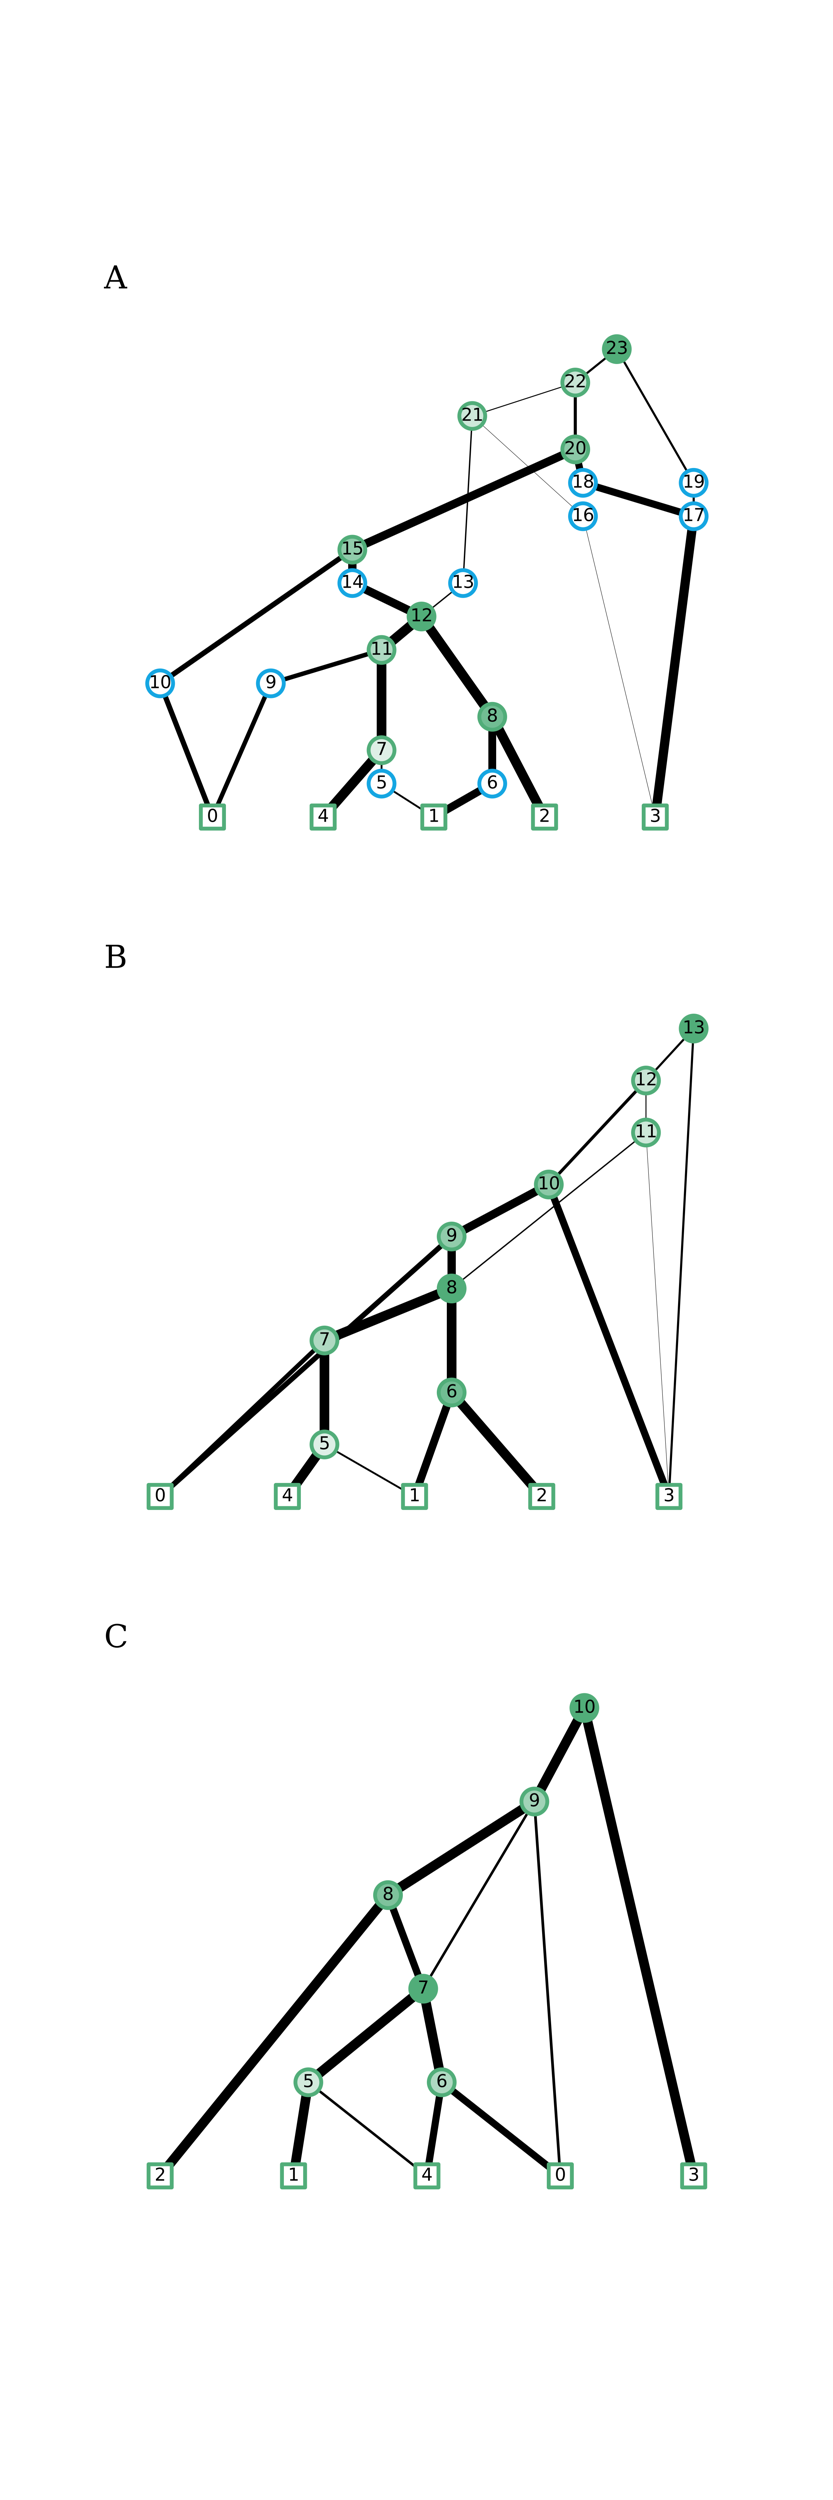 <?xml version="1.0" encoding="utf-8" standalone="no"?>
<!DOCTYPE svg PUBLIC "-//W3C//DTD SVG 1.1//EN"
  "http://www.w3.org/Graphics/SVG/1.1/DTD/svg11.dtd">
<svg xmlns:xlink="http://www.w3.org/1999/xlink" width="432pt" height="1296pt" viewBox="0 0 432 1296" xmlns="http://www.w3.org/2000/svg" version="1.1">
 <defs>
  <style type="text/css">*{stroke-linejoin: round; stroke-linecap: butt}</style>
 </defs>
 <g id="figure_1">
  <g id="patch_1">
   <path d="M 0 1296 
L 432 1296 
L 432 0 
L 0 0 
z
" style="fill: #ffffff"/>
  </g>
  <g id="axes_1">
   <g id="patch_2">
    <path d="M 112.851 417.41 
Q 125.314 388.905 137.777 360.4 
" clip-path="url(#pe6caa5f831)" style="fill: none; stroke: #000000; stroke-width: 2.3; stroke-linecap: round"/>
   </g>
   <g id="patch_3">
    <path d="M 107.72 417.309 
Q 96.608 388.903 85.496 360.498 
" clip-path="url(#pe6caa5f831)" style="fill: none; stroke: #000000; stroke-width: 2.7; stroke-linecap: round"/>
   </g>
   <g id="patch_4">
    <path d="M 219.339 419.946 
Q 211.434 414.894 203.528 409.842 
" clip-path="url(#pe6caa5f831)" style="fill: none; stroke: #000000; stroke-width: 0.95; stroke-linecap: round"/>
   </g>
   <g id="patch_5">
    <path d="M 230.814 420.225 
Q 240.14 414.893 249.466 409.56 
" clip-path="url(#pe6caa5f831)" style="fill: none; stroke: #000000; stroke-width: 4.05; stroke-linecap: round"/>
   </g>
   <g id="patch_6">
    <path d="M 279.298 417.608 
Q 268.844 397.567 258.391 377.525 
" clip-path="url(#pe6caa5f831)" style="fill: none; stroke: #000000; stroke-width: 5; stroke-linecap: round"/>
   </g>
   <g id="patch_7">
    <path d="M 338.244 417.032 
Q 321.074 345.589 303.903 274.145 
" clip-path="url(#pe6caa5f831)" style="fill: none; stroke: #000000; stroke-width: 0.2; stroke-linecap: round"/>
   </g>
   <g id="patch_8">
    <path d="M 340.663 416.899 
Q 349.78 345.588 358.896 274.276 
" clip-path="url(#pe6caa5f831)" style="fill: none; stroke: #000000; stroke-width: 4.8; stroke-linecap: round"/>
   </g>
   <g id="patch_9">
    <path d="M 171.991 418.508 
Q 182.727 406.23 193.463 393.952 
" clip-path="url(#pe6caa5f831)" style="fill: none; stroke: #000000; stroke-width: 5; stroke-linecap: round"/>
   </g>
   <g id="patch_10">
    <path d="M 197.877 399.526 
Q 197.877 397.569 197.877 395.612 
" clip-path="url(#pe6caa5f831)" style="fill: none; stroke: #000000; stroke-width: 0.95; stroke-linecap: round"/>
   </g>
   <g id="patch_11">
    <path d="M 255.289 399.526 
Q 255.289 388.907 255.289 378.288 
" clip-path="url(#pe6caa5f831)" style="fill: none; stroke: #000000; stroke-width: 4.05; stroke-linecap: round"/>
   </g>
   <g id="patch_12">
    <path d="M 197.877 382.194 
Q 197.877 362.913 197.877 343.631 
" clip-path="url(#pe6caa5f831)" style="fill: none; stroke: #000000; stroke-width: 5; stroke-linecap: round"/>
   </g>
   <g id="patch_13">
    <path d="M 251.423 366.099 
Q 236.95 345.589 222.477 325.08 
" clip-path="url(#pe6caa5f831)" style="fill: none; stroke: #000000; stroke-width: 5; stroke-linecap: round"/>
   </g>
   <g id="patch_14">
    <path d="M 146.888 352.313 
Q 169.172 345.588 191.457 338.863 
" clip-path="url(#pe6caa5f831)" style="fill: none; stroke: #000000; stroke-width: 2.3; stroke-linecap: round"/>
   </g>
   <g id="patch_15">
    <path d="M 88.562 350.421 
Q 132.89 319.599 177.218 288.777 
" clip-path="url(#pe6caa5f831)" style="fill: none; stroke: #000000; stroke-width: 2.7; stroke-linecap: round"/>
   </g>
   <g id="patch_16">
    <path d="M 203.022 332.626 
Q 208.241 328.264 213.46 323.902 
" clip-path="url(#pe6caa5f831)" style="fill: none; stroke: #000000; stroke-width: 5; stroke-linecap: round"/>
   </g>
   <g id="patch_17">
    <path d="M 223.836 315.392 
Q 229.374 310.936 234.911 306.48 
" clip-path="url(#pe6caa5f831)" style="fill: none; stroke: #000000; stroke-width: 0.7; stroke-linecap: round"/>
   </g>
   <g id="patch_18">
    <path d="M 212.569 316.683 
Q 200.669 310.937 188.77 305.191 
" clip-path="url(#pe6caa5f831)" style="fill: none; stroke: #000000; stroke-width: 4.3; stroke-linecap: round"/>
   </g>
   <g id="patch_19">
    <path d="M 240.508 295.576 
Q 242.531 258.958 244.553 222.341 
" clip-path="url(#pe6caa5f831)" style="fill: none; stroke: #000000; stroke-width: 0.7; stroke-linecap: round"/>
   </g>
   <g id="patch_20">
    <path d="M 182.727 295.568 
Q 182.727 293.612 182.727 291.655 
" clip-path="url(#pe6caa5f831)" style="fill: none; stroke: #000000; stroke-width: 4.3; stroke-linecap: round"/>
   </g>
   <g id="patch_21">
    <path d="M 188.841 282.198 
Q 240.535 258.958 292.229 235.719 
" clip-path="url(#pe6caa5f831)" style="fill: none; stroke: #000000; stroke-width: 4.3; stroke-linecap: round"/>
   </g>
   <g id="patch_22">
    <path d="M 297.363 263.119 
Q 273.628 241.63 249.894 220.142 
" clip-path="url(#pe6caa5f831)" style="fill: none; stroke: #000000; stroke-width: 0.2; stroke-linecap: round"/>
   </g>
   <g id="patch_23">
    <path d="M 353.324 265.682 
Q 331.04 258.957 308.755 252.232 
" clip-path="url(#pe6caa5f831)" style="fill: none; stroke: #000000; stroke-width: 3.7; stroke-linecap: round"/>
   </g>
   <g id="patch_24">
    <path d="M 359.747 260.916 
Q 359.747 258.959 359.747 257.003 
" clip-path="url(#pe6caa5f831)" style="fill: none; stroke: #000000; stroke-width: 1.1; stroke-linecap: round"/>
   </g>
   <g id="patch_25">
    <path d="M 300.831 243.759 
Q 300.342 241.632 299.852 239.504 
" clip-path="url(#pe6caa5f831)" style="fill: none; stroke: #000000; stroke-width: 3.7; stroke-linecap: round"/>
   </g>
   <g id="patch_26">
    <path d="M 356.401 244.478 
Q 339.812 215.642 323.224 186.806 
" clip-path="url(#pe6caa5f831)" style="fill: none; stroke: #000000; stroke-width: 1.1; stroke-linecap: round"/>
   </g>
   <g id="patch_27">
    <path d="M 298.348 226.264 
Q 298.348 215.645 298.348 205.026 
" clip-path="url(#pe6caa5f831)" style="fill: none; stroke: #000000; stroke-width: 1.6; stroke-linecap: round"/>
   </g>
   <g id="patch_28">
    <path d="M 251.304 213.572 
Q 271.635 206.979 291.965 200.386 
" clip-path="url(#pe6caa5f831)" style="fill: none; stroke: #000000; stroke-width: 0.5; stroke-linecap: round"/>
   </g>
   <g id="patch_29">
    <path d="M 303.575 194.109 
Q 309.113 189.653 314.65 185.197 
" clip-path="url(#pe6caa5f831)" style="fill: none; stroke: #000000; stroke-width: 1.1; stroke-linecap: round"/>
   </g>
   <g id="PathCollection_1">
    <defs>
     <path id="C0_0_e93a759cf7" d="M 0 6.708 
C 1.779 6.708 3.485 6.001 4.743 4.743 
C 6.001 3.485 6.708 1.779 6.708 -0 
C 6.708 -1.779 6.001 -3.485 4.743 -4.743 
C 3.485 -6.001 1.779 -6.708 0 -6.708 
C -1.779 -6.708 -3.485 -6.001 -4.743 -4.743 
C -6.001 -3.485 -6.708 -1.779 -6.708 0 
C -6.708 1.779 -6.001 3.485 -4.743 4.743 
C -3.485 6.001 -1.779 6.708 0 6.708 
z
"/>
    </defs>
    <g clip-path="url(#pe6caa5f831)">
     <use xlink:href="#C0_0_e93a759cf7" x="197.877" y="406.23" style="fill: #ffffff; stroke: #15a6e2; stroke-width: 2"/>
    </g>
    <g clip-path="url(#pe6caa5f831)">
     <use xlink:href="#C0_0_e93a759cf7" x="255.289" y="406.23" style="fill: #ffffff; stroke: #15a6e2; stroke-width: 2"/>
    </g>
    <g clip-path="url(#pe6caa5f831)">
     <use xlink:href="#C0_0_e93a759cf7" x="197.877" y="388.904" style="fill: #deefe6; stroke: #51ad79; stroke-width: 2"/>
    </g>
    <g clip-path="url(#pe6caa5f831)">
     <use xlink:href="#C0_0_e93a759cf7" x="255.289" y="371.578" style="fill: #71bd93; stroke: #51ad79; stroke-width: 2"/>
    </g>
    <g clip-path="url(#pe6caa5f831)">
     <use xlink:href="#C0_0_e93a759cf7" x="140.465" y="354.252" style="fill: #ffffff; stroke: #15a6e2; stroke-width: 2"/>
    </g>
    <g clip-path="url(#pe6caa5f831)">
     <use xlink:href="#C0_0_e93a759cf7" x="83.053" y="354.252" style="fill: #ffffff; stroke: #15a6e2; stroke-width: 2"/>
    </g>
    <g clip-path="url(#pe6caa5f831)">
     <use xlink:href="#C0_0_e93a759cf7" x="197.877" y="336.925" style="fill: #afd9c2; stroke: #51ad79; stroke-width: 2"/>
    </g>
    <g clip-path="url(#pe6caa5f831)">
     <use xlink:href="#C0_0_e93a759cf7" x="218.609" y="319.599" style="fill: #51ad79; stroke: #51ad79; stroke-width: 2"/>
    </g>
    <g clip-path="url(#pe6caa5f831)">
     <use xlink:href="#C0_0_e93a759cf7" x="240.139" y="302.273" style="fill: #ffffff; stroke: #15a6e2; stroke-width: 2"/>
    </g>
    <g clip-path="url(#pe6caa5f831)">
     <use xlink:href="#C0_0_e93a759cf7" x="182.727" y="302.273" style="fill: #ffffff; stroke: #15a6e2; stroke-width: 2"/>
    </g>
    <g clip-path="url(#pe6caa5f831)">
     <use xlink:href="#C0_0_e93a759cf7" x="182.727" y="284.947" style="fill: #91ccab; stroke: #51ad79; stroke-width: 2"/>
    </g>
    <g clip-path="url(#pe6caa5f831)">
     <use xlink:href="#C0_0_e93a759cf7" x="302.335" y="267.621" style="fill: #ffffff; stroke: #15a6e2; stroke-width: 2"/>
    </g>
    <g clip-path="url(#pe6caa5f831)">
     <use xlink:href="#C0_0_e93a759cf7" x="359.747" y="267.621" style="fill: #ffffff; stroke: #15a6e2; stroke-width: 2"/>
    </g>
    <g clip-path="url(#pe6caa5f831)">
     <use xlink:href="#C0_0_e93a759cf7" x="302.335" y="250.294" style="fill: #ffffff; stroke: #15a6e2; stroke-width: 2"/>
    </g>
    <g clip-path="url(#pe6caa5f831)">
     <use xlink:href="#C0_0_e93a759cf7" x="359.747" y="250.294" style="fill: #ffffff; stroke: #15a6e2; stroke-width: 2"/>
    </g>
    <g clip-path="url(#pe6caa5f831)">
     <use xlink:href="#C0_0_e93a759cf7" x="298.348" y="232.968" style="fill: #8bc8a6; stroke: #51ad79; stroke-width: 2"/>
    </g>
    <g clip-path="url(#pe6caa5f831)">
     <use xlink:href="#C0_0_e93a759cf7" x="244.923" y="215.642" style="fill: #cde8d9; stroke: #51ad79; stroke-width: 2"/>
    </g>
    <g clip-path="url(#pe6caa5f831)">
     <use xlink:href="#C0_0_e93a759cf7" x="298.348" y="198.316" style="fill: #c8e5d5; stroke: #51ad79; stroke-width: 2"/>
    </g>
    <g clip-path="url(#pe6caa5f831)">
     <use xlink:href="#C0_0_e93a759cf7" x="319.878" y="180.99" style="fill: #51ad79; stroke: #51ad79; stroke-width: 2"/>
    </g>
   </g>
   <g id="PathCollection_2">
    <path d="M 104.164 429.556 
L 116.164 429.556 
L 116.164 417.556 
L 104.164 417.556 
z
" clip-path="url(#pe6caa5f831)" style="fill: #ffffff; stroke: #51ad79; stroke-width: 2"/>
    <path d="M 218.988 429.556 
L 230.988 429.556 
L 230.988 417.556 
L 218.988 417.556 
z
" clip-path="url(#pe6caa5f831)" style="fill: #ffffff; stroke: #51ad79; stroke-width: 2"/>
    <path d="M 276.4 429.556 
L 288.4 429.556 
L 288.4 417.556 
L 276.4 417.556 
z
" clip-path="url(#pe6caa5f831)" style="fill: #ffffff; stroke: #51ad79; stroke-width: 2"/>
    <path d="M 333.812 429.556 
L 345.812 429.556 
L 345.812 417.556 
L 333.812 417.556 
z
" clip-path="url(#pe6caa5f831)" style="fill: #ffffff; stroke: #51ad79; stroke-width: 2"/>
    <path d="M 161.576 429.556 
L 173.576 429.556 
L 173.576 417.556 
L 161.576 417.556 
z
" clip-path="url(#pe6caa5f831)" style="fill: #ffffff; stroke: #51ad79; stroke-width: 2"/>
   </g>
   <g id="text_1">
    <g clip-path="url(#pe6caa5f831)">
     <!-- 0 -->
     <g transform="translate(107.301 426.04) scale(0.09 -0.09)">
      <defs>
       <path id="DejaVuSans-30" d="M 2034 4250 
Q 1547 4250 1301 3770 
Q 1056 3291 1056 2328 
Q 1056 1369 1301 889 
Q 1547 409 2034 409 
Q 2525 409 2770 889 
Q 3016 1369 3016 2328 
Q 3016 3291 2770 3770 
Q 2525 4250 2034 4250 
z
M 2034 4750 
Q 2819 4750 3233 4129 
Q 3647 3509 3647 2328 
Q 3647 1150 3233 529 
Q 2819 -91 2034 -91 
Q 1250 -91 836 529 
Q 422 1150 422 2328 
Q 422 3509 836 4129 
Q 1250 4750 2034 4750 
z
" transform="scale(0.016)"/>
      </defs>
      <use xlink:href="#DejaVuSans-30"/>
     </g>
    </g>
   </g>
   <g id="text_2">
    <g clip-path="url(#pe6caa5f831)">
     <!-- 1 -->
     <g transform="translate(222.125 426.04) scale(0.09 -0.09)">
      <defs>
       <path id="DejaVuSans-31" d="M 794 531 
L 1825 531 
L 1825 4091 
L 703 3866 
L 703 4441 
L 1819 4666 
L 2450 4666 
L 2450 531 
L 3481 531 
L 3481 0 
L 794 0 
L 794 531 
z
" transform="scale(0.016)"/>
      </defs>
      <use xlink:href="#DejaVuSans-31"/>
     </g>
    </g>
   </g>
   <g id="text_3">
    <g clip-path="url(#pe6caa5f831)">
     <!-- 2 -->
     <g transform="translate(279.537 426.04) scale(0.09 -0.09)">
      <defs>
       <path id="DejaVuSans-32" d="M 1228 531 
L 3431 531 
L 3431 0 
L 469 0 
L 469 531 
Q 828 903 1448 1529 
Q 2069 2156 2228 2338 
Q 2531 2678 2651 2914 
Q 2772 3150 2772 3378 
Q 2772 3750 2511 3984 
Q 2250 4219 1831 4219 
Q 1534 4219 1204 4116 
Q 875 4013 500 3803 
L 500 4441 
Q 881 4594 1212 4672 
Q 1544 4750 1819 4750 
Q 2544 4750 2975 4387 
Q 3406 4025 3406 3419 
Q 3406 3131 3298 2873 
Q 3191 2616 2906 2266 
Q 2828 2175 2409 1742 
Q 1991 1309 1228 531 
z
" transform="scale(0.016)"/>
      </defs>
      <use xlink:href="#DejaVuSans-32"/>
     </g>
    </g>
   </g>
   <g id="text_4">
    <g clip-path="url(#pe6caa5f831)">
     <!-- 3 -->
     <g transform="translate(336.949 426.04) scale(0.09 -0.09)">
      <defs>
       <path id="DejaVuSans-33" d="M 2597 2516 
Q 3050 2419 3304 2112 
Q 3559 1806 3559 1356 
Q 3559 666 3084 287 
Q 2609 -91 1734 -91 
Q 1441 -91 1130 -33 
Q 819 25 488 141 
L 488 750 
Q 750 597 1062 519 
Q 1375 441 1716 441 
Q 2309 441 2620 675 
Q 2931 909 2931 1356 
Q 2931 1769 2642 2001 
Q 2353 2234 1838 2234 
L 1294 2234 
L 1294 2753 
L 1863 2753 
Q 2328 2753 2575 2939 
Q 2822 3125 2822 3475 
Q 2822 3834 2567 4026 
Q 2313 4219 1838 4219 
Q 1578 4219 1281 4162 
Q 984 4106 628 3988 
L 628 4550 
Q 988 4650 1302 4700 
Q 1616 4750 1894 4750 
Q 2613 4750 3031 4423 
Q 3450 4097 3450 3541 
Q 3450 3153 3228 2886 
Q 3006 2619 2597 2516 
z
" transform="scale(0.016)"/>
      </defs>
      <use xlink:href="#DejaVuSans-33"/>
     </g>
    </g>
   </g>
   <g id="text_5">
    <g clip-path="url(#pe6caa5f831)">
     <!-- 4 -->
     <g transform="translate(164.713 426.04) scale(0.09 -0.09)">
      <defs>
       <path id="DejaVuSans-34" d="M 2419 4116 
L 825 1625 
L 2419 1625 
L 2419 4116 
z
M 2253 4666 
L 3047 4666 
L 3047 1625 
L 3713 1625 
L 3713 1100 
L 3047 1100 
L 3047 0 
L 2419 0 
L 2419 1100 
L 313 1100 
L 313 1709 
L 2253 4666 
z
" transform="scale(0.016)"/>
      </defs>
      <use xlink:href="#DejaVuSans-34"/>
     </g>
    </g>
   </g>
   <g id="text_6">
    <g clip-path="url(#pe6caa5f831)">
     <!-- 5 -->
     <g transform="translate(195.014 408.714) scale(0.09 -0.09)">
      <defs>
       <path id="DejaVuSans-35" d="M 691 4666 
L 3169 4666 
L 3169 4134 
L 1269 4134 
L 1269 2991 
Q 1406 3038 1543 3061 
Q 1681 3084 1819 3084 
Q 2600 3084 3056 2656 
Q 3513 2228 3513 1497 
Q 3513 744 3044 326 
Q 2575 -91 1722 -91 
Q 1428 -91 1123 -41 
Q 819 9 494 109 
L 494 744 
Q 775 591 1075 516 
Q 1375 441 1709 441 
Q 2250 441 2565 725 
Q 2881 1009 2881 1497 
Q 2881 1984 2565 2268 
Q 2250 2553 1709 2553 
Q 1456 2553 1204 2497 
Q 953 2441 691 2322 
L 691 4666 
z
" transform="scale(0.016)"/>
      </defs>
      <use xlink:href="#DejaVuSans-35"/>
     </g>
    </g>
   </g>
   <g id="text_7">
    <g clip-path="url(#pe6caa5f831)">
     <!-- 6 -->
     <g transform="translate(252.426 408.714) scale(0.09 -0.09)">
      <defs>
       <path id="DejaVuSans-36" d="M 2113 2584 
Q 1688 2584 1439 2293 
Q 1191 2003 1191 1497 
Q 1191 994 1439 701 
Q 1688 409 2113 409 
Q 2538 409 2786 701 
Q 3034 994 3034 1497 
Q 3034 2003 2786 2293 
Q 2538 2584 2113 2584 
z
M 3366 4563 
L 3366 3988 
Q 3128 4100 2886 4159 
Q 2644 4219 2406 4219 
Q 1781 4219 1451 3797 
Q 1122 3375 1075 2522 
Q 1259 2794 1537 2939 
Q 1816 3084 2150 3084 
Q 2853 3084 3261 2657 
Q 3669 2231 3669 1497 
Q 3669 778 3244 343 
Q 2819 -91 2113 -91 
Q 1303 -91 875 529 
Q 447 1150 447 2328 
Q 447 3434 972 4092 
Q 1497 4750 2381 4750 
Q 2619 4750 2861 4703 
Q 3103 4656 3366 4563 
z
" transform="scale(0.016)"/>
      </defs>
      <use xlink:href="#DejaVuSans-36"/>
     </g>
    </g>
   </g>
   <g id="text_8">
    <g clip-path="url(#pe6caa5f831)">
     <!-- 7 -->
     <g transform="translate(195.014 391.387) scale(0.09 -0.09)">
      <defs>
       <path id="DejaVuSans-37" d="M 525 4666 
L 3525 4666 
L 3525 4397 
L 1831 0 
L 1172 0 
L 2766 4134 
L 525 4134 
L 525 4666 
z
" transform="scale(0.016)"/>
      </defs>
      <use xlink:href="#DejaVuSans-37"/>
     </g>
    </g>
   </g>
   <g id="text_9">
    <g clip-path="url(#pe6caa5f831)">
     <!-- 8 -->
     <g transform="translate(252.426 374.061) scale(0.09 -0.09)">
      <defs>
       <path id="DejaVuSans-38" d="M 2034 2216 
Q 1584 2216 1326 1975 
Q 1069 1734 1069 1313 
Q 1069 891 1326 650 
Q 1584 409 2034 409 
Q 2484 409 2743 651 
Q 3003 894 3003 1313 
Q 3003 1734 2745 1975 
Q 2488 2216 2034 2216 
z
M 1403 2484 
Q 997 2584 770 2862 
Q 544 3141 544 3541 
Q 544 4100 942 4425 
Q 1341 4750 2034 4750 
Q 2731 4750 3128 4425 
Q 3525 4100 3525 3541 
Q 3525 3141 3298 2862 
Q 3072 2584 2669 2484 
Q 3125 2378 3379 2068 
Q 3634 1759 3634 1313 
Q 3634 634 3220 271 
Q 2806 -91 2034 -91 
Q 1263 -91 848 271 
Q 434 634 434 1313 
Q 434 1759 690 2068 
Q 947 2378 1403 2484 
z
M 1172 3481 
Q 1172 3119 1398 2916 
Q 1625 2713 2034 2713 
Q 2441 2713 2670 2916 
Q 2900 3119 2900 3481 
Q 2900 3844 2670 4047 
Q 2441 4250 2034 4250 
Q 1625 4250 1398 4047 
Q 1172 3844 1172 3481 
z
" transform="scale(0.016)"/>
      </defs>
      <use xlink:href="#DejaVuSans-38"/>
     </g>
    </g>
   </g>
   <g id="text_10">
    <g clip-path="url(#pe6caa5f831)">
     <!-- 9 -->
     <g transform="translate(137.602 356.735) scale(0.09 -0.09)">
      <defs>
       <path id="DejaVuSans-39" d="M 703 97 
L 703 672 
Q 941 559 1184 500 
Q 1428 441 1663 441 
Q 2288 441 2617 861 
Q 2947 1281 2994 2138 
Q 2813 1869 2534 1725 
Q 2256 1581 1919 1581 
Q 1219 1581 811 2004 
Q 403 2428 403 3163 
Q 403 3881 828 4315 
Q 1253 4750 1959 4750 
Q 2769 4750 3195 4129 
Q 3622 3509 3622 2328 
Q 3622 1225 3098 567 
Q 2575 -91 1691 -91 
Q 1453 -91 1209 -44 
Q 966 3 703 97 
z
M 1959 2075 
Q 2384 2075 2632 2365 
Q 2881 2656 2881 3163 
Q 2881 3666 2632 3958 
Q 2384 4250 1959 4250 
Q 1534 4250 1286 3958 
Q 1038 3666 1038 3163 
Q 1038 2656 1286 2365 
Q 1534 2075 1959 2075 
z
" transform="scale(0.016)"/>
      </defs>
      <use xlink:href="#DejaVuSans-39"/>
     </g>
    </g>
   </g>
   <g id="text_11">
    <g clip-path="url(#pe6caa5f831)">
     <!-- 10 -->
     <g transform="translate(77.327 356.735) scale(0.09 -0.09)">
      <use xlink:href="#DejaVuSans-31"/>
      <use xlink:href="#DejaVuSans-30" x="63.623"/>
     </g>
    </g>
   </g>
   <g id="text_12">
    <g clip-path="url(#pe6caa5f831)">
     <!-- 11 -->
     <g transform="translate(192.151 339.409) scale(0.09 -0.09)">
      <use xlink:href="#DejaVuSans-31"/>
      <use xlink:href="#DejaVuSans-31" x="63.623"/>
     </g>
    </g>
   </g>
   <g id="text_13">
    <g clip-path="url(#pe6caa5f831)">
     <!-- 12 -->
     <g transform="translate(212.883 322.083) scale(0.09 -0.09)">
      <use xlink:href="#DejaVuSans-31"/>
      <use xlink:href="#DejaVuSans-32" x="63.623"/>
     </g>
    </g>
   </g>
   <g id="text_14">
    <g clip-path="url(#pe6caa5f831)">
     <!-- 13 -->
     <g transform="translate(234.412 304.756) scale(0.09 -0.09)">
      <use xlink:href="#DejaVuSans-31"/>
      <use xlink:href="#DejaVuSans-33" x="63.623"/>
     </g>
    </g>
   </g>
   <g id="text_15">
    <g clip-path="url(#pe6caa5f831)">
     <!-- 14 -->
     <g transform="translate(177 304.756) scale(0.09 -0.09)">
      <use xlink:href="#DejaVuSans-31"/>
      <use xlink:href="#DejaVuSans-34" x="63.623"/>
     </g>
    </g>
   </g>
   <g id="text_16">
    <g clip-path="url(#pe6caa5f831)">
     <!-- 15 -->
     <g transform="translate(177 287.43) scale(0.09 -0.09)">
      <use xlink:href="#DejaVuSans-31"/>
      <use xlink:href="#DejaVuSans-35" x="63.623"/>
     </g>
    </g>
   </g>
   <g id="text_17">
    <g clip-path="url(#pe6caa5f831)">
     <!-- 16 -->
     <g transform="translate(296.609 270.104) scale(0.09 -0.09)">
      <use xlink:href="#DejaVuSans-31"/>
      <use xlink:href="#DejaVuSans-36" x="63.623"/>
     </g>
    </g>
   </g>
   <g id="text_18">
    <g clip-path="url(#pe6caa5f831)">
     <!-- 17 -->
     <g transform="translate(354.021 270.104) scale(0.09 -0.09)">
      <use xlink:href="#DejaVuSans-31"/>
      <use xlink:href="#DejaVuSans-37" x="63.623"/>
     </g>
    </g>
   </g>
   <g id="text_19">
    <g clip-path="url(#pe6caa5f831)">
     <!-- 18 -->
     <g transform="translate(296.609 252.778) scale(0.09 -0.09)">
      <use xlink:href="#DejaVuSans-31"/>
      <use xlink:href="#DejaVuSans-38" x="63.623"/>
     </g>
    </g>
   </g>
   <g id="text_20">
    <g clip-path="url(#pe6caa5f831)">
     <!-- 19 -->
     <g transform="translate(354.021 252.778) scale(0.09 -0.09)">
      <use xlink:href="#DejaVuSans-31"/>
      <use xlink:href="#DejaVuSans-39" x="63.623"/>
     </g>
    </g>
   </g>
   <g id="text_21">
    <g clip-path="url(#pe6caa5f831)">
     <!-- 20 -->
     <g transform="translate(292.622 235.452) scale(0.09 -0.09)">
      <use xlink:href="#DejaVuSans-32"/>
      <use xlink:href="#DejaVuSans-30" x="63.623"/>
     </g>
    </g>
   </g>
   <g id="text_22">
    <g clip-path="url(#pe6caa5f831)">
     <!-- 21 -->
     <g transform="translate(239.197 218.125) scale(0.09 -0.09)">
      <use xlink:href="#DejaVuSans-32"/>
      <use xlink:href="#DejaVuSans-31" x="63.623"/>
     </g>
    </g>
   </g>
   <g id="text_23">
    <g clip-path="url(#pe6caa5f831)">
     <!-- 22 -->
     <g transform="translate(292.622 200.799) scale(0.09 -0.09)">
      <use xlink:href="#DejaVuSans-32"/>
      <use xlink:href="#DejaVuSans-32" x="63.623"/>
     </g>
    </g>
   </g>
   <g id="text_24">
    <g clip-path="url(#pe6caa5f831)">
     <!-- 23 -->
     <g transform="translate(314.151 183.473) scale(0.09 -0.09)">
      <use xlink:href="#DejaVuSans-32"/>
      <use xlink:href="#DejaVuSans-33" x="63.623"/>
     </g>
    </g>
   </g>
   <g id="text_25">
    <!-- A -->
    <g transform="translate(54 149.52) scale(0.16 -0.16)">
     <defs>
      <path id="DejaVuSerif-41" d="M 1281 1691 
L 2994 1691 
L 2138 3909 
L 1281 1691 
z
M -38 0 
L -38 331 
L 372 331 
L 2034 4666 
L 2559 4666 
L 4225 331 
L 4684 331 
L 4684 0 
L 2988 0 
L 2988 331 
L 3506 331 
L 3116 1356 
L 1153 1356 
L 763 331 
L 1275 331 
L 1275 0 
L -38 0 
z
" transform="scale(0.016)"/>
     </defs>
     <use xlink:href="#DejaVuSerif-41"/>
    </g>
   </g>
  </g>
  <g id="axes_2">
   <g id="patch_30">
    <path d="M 87.918 771.147 
Q 125.656 735.336 163.393 699.526 
" clip-path="url(#p87cd80c21f)" style="fill: none; stroke: #000000; stroke-width: 2.3; stroke-linecap: round"/>
   </g>
   <g id="patch_31">
    <path d="M 88.061 771.299 
Q 158.64 708.383 229.22 645.467 
" clip-path="url(#p87cd80c21f)" style="fill: none; stroke: #000000; stroke-width: 2.7; stroke-linecap: round"/>
   </g>
   <g id="patch_32">
    <path d="M 209.177 772.413 
Q 191.624 762.288 174.071 752.164 
" clip-path="url(#p87cd80c21f)" style="fill: none; stroke: #000000; stroke-width: 0.95; stroke-linecap: round"/>
   </g>
   <g id="patch_33">
    <path d="M 217.242 769.443 
Q 224.607 748.81 231.972 728.176 
" clip-path="url(#p87cd80c21f)" style="fill: none; stroke: #000000; stroke-width: 4.05; stroke-linecap: round"/>
   </g>
   <g id="patch_34">
    <path d="M 276.559 770.693 
Q 257.59 748.812 238.622 726.93 
" clip-path="url(#p87cd80c21f)" style="fill: none; stroke: #000000; stroke-width: 5; stroke-linecap: round"/>
   </g>
   <g id="patch_35">
    <path d="M 344.508 769.503 
Q 315.769 694.908 287.03 620.312 
" clip-path="url(#p87cd80c21f)" style="fill: none; stroke: #000000; stroke-width: 3.7; stroke-linecap: round"/>
   </g>
   <g id="patch_36">
    <path d="M 346.498 769.07 
Q 340.965 681.433 335.432 593.795 
" clip-path="url(#p87cd80c21f)" style="fill: none; stroke: #000000; stroke-width: 0.2; stroke-linecap: round"/>
   </g>
   <g id="patch_37">
    <path d="M 347.274 769.068 
Q 353.334 654.481 359.393 539.895 
" clip-path="url(#p87cd80c21f)" style="fill: none; stroke: #000000; stroke-width: 1.1; stroke-linecap: round"/>
   </g>
   <g id="patch_38">
    <path d="M 152.916 770.305 
Q 158.639 762.288 164.362 754.272 
" clip-path="url(#p87cd80c21f)" style="fill: none; stroke: #000000; stroke-width: 5; stroke-linecap: round"/>
   </g>
   <g id="patch_39">
    <path d="M 168.26 742.103 
Q 168.26 721.86 168.26 701.617 
" clip-path="url(#p87cd80c21f)" style="fill: none; stroke: #000000; stroke-width: 5; stroke-linecap: round"/>
   </g>
   <g id="patch_40">
    <path d="M 234.227 715.151 
Q 234.227 694.908 234.227 674.665 
" clip-path="url(#p87cd80c21f)" style="fill: none; stroke: #000000; stroke-width: 5; stroke-linecap: round"/>
   </g>
   <g id="patch_41">
    <path d="M 174.473 692.37 
Q 201.244 681.432 228.016 670.494 
" clip-path="url(#p87cd80c21f)" style="fill: none; stroke: #000000; stroke-width: 5; stroke-linecap: round"/>
   </g>
   <g id="patch_42">
    <path d="M 234.227 661.248 
Q 234.227 654.479 234.227 647.711 
" clip-path="url(#p87cd80c21f)" style="fill: none; stroke: #000000; stroke-width: 4.3; stroke-linecap: round"/>
   </g>
   <g id="patch_43">
    <path d="M 239.459 663.759 
Q 284.617 627.529 329.775 591.3 
" clip-path="url(#p87cd80c21f)" style="fill: none; stroke: #000000; stroke-width: 0.7; stroke-linecap: round"/>
   </g>
   <g id="patch_44">
    <path d="M 240.141 637.841 
Q 259.422 627.528 278.703 617.216 
" clip-path="url(#p87cd80c21f)" style="fill: none; stroke: #000000; stroke-width: 4.3; stroke-linecap: round"/>
   </g>
   <g id="patch_45">
    <path d="M 289.198 609.153 
Q 309.812 587.102 330.427 565.051 
" clip-path="url(#p87cd80c21f)" style="fill: none; stroke: #000000; stroke-width: 1.6; stroke-linecap: round"/>
   </g>
   <g id="patch_46">
    <path d="M 335.01 580.392 
Q 335.01 573.624 335.01 566.855 
" clip-path="url(#p87cd80c21f)" style="fill: none; stroke: #000000; stroke-width: 0.5; stroke-linecap: round"/>
   </g>
   <g id="patch_47">
    <path d="M 339.548 555.204 
Q 347.38 546.67 355.213 538.137 
" clip-path="url(#p87cd80c21f)" style="fill: none; stroke: #000000; stroke-width: 1.1; stroke-linecap: round"/>
   </g>
   <g id="PathCollection_3">
    <defs>
     <path id="C1_0_794c57c79a" d="M 0 6.708 
C 1.779 6.708 3.485 6.001 4.743 4.743 
C 6.001 3.485 6.708 1.779 6.708 -0 
C 6.708 -1.779 6.001 -3.485 4.743 -4.743 
C 3.485 -6.001 1.779 -6.708 0 -6.708 
C -1.779 -6.708 -3.485 -6.001 -4.743 -4.743 
C -6.001 -3.485 -6.708 -1.779 -6.708 0 
C -6.708 1.779 -6.001 3.485 -4.743 4.743 
C -3.485 6.001 -1.779 6.708 0 6.708 
z
"/>
    </defs>
    <g clip-path="url(#p87cd80c21f)">
     <use xlink:href="#C1_0_794c57c79a" x="168.26" y="748.812" style="fill: #deefe6; stroke: #51ad79; stroke-width: 2"/>
    </g>
    <g clip-path="url(#p87cd80c21f)">
     <use xlink:href="#C1_0_794c57c79a" x="234.227" y="721.86" style="fill: #71bd93; stroke: #51ad79; stroke-width: 2"/>
    </g>
    <g clip-path="url(#p87cd80c21f)">
     <use xlink:href="#C1_0_794c57c79a" x="168.26" y="694.908" style="fill: #afd9c2; stroke: #51ad79; stroke-width: 2"/>
    </g>
    <g clip-path="url(#p87cd80c21f)">
     <use xlink:href="#C1_0_794c57c79a" x="234.227" y="667.956" style="fill: #51ad79; stroke: #51ad79; stroke-width: 2"/>
    </g>
    <g clip-path="url(#p87cd80c21f)">
     <use xlink:href="#C1_0_794c57c79a" x="234.227" y="641.004" style="fill: #91ccab; stroke: #51ad79; stroke-width: 2"/>
    </g>
    <g clip-path="url(#p87cd80c21f)">
     <use xlink:href="#C1_0_794c57c79a" x="284.618" y="614.052" style="fill: #8bc8a6; stroke: #51ad79; stroke-width: 2"/>
    </g>
    <g clip-path="url(#p87cd80c21f)">
     <use xlink:href="#C1_0_794c57c79a" x="335.01" y="587.1" style="fill: #cde8d9; stroke: #51ad79; stroke-width: 2"/>
    </g>
    <g clip-path="url(#p87cd80c21f)">
     <use xlink:href="#C1_0_794c57c79a" x="335.01" y="560.148" style="fill: #c8e5d5; stroke: #51ad79; stroke-width: 2"/>
    </g>
    <g clip-path="url(#p87cd80c21f)">
     <use xlink:href="#C1_0_794c57c79a" x="359.747" y="533.197" style="fill: #51ad79; stroke: #51ad79; stroke-width: 2"/>
    </g>
   </g>
   <g id="PathCollection_4">
    <path d="M 77.053 781.763 
L 89.053 781.763 
L 89.053 769.763 
L 77.053 769.763 
z
" clip-path="url(#p87cd80c21f)" style="fill: #ffffff; stroke: #51ad79; stroke-width: 2"/>
    <path d="M 208.987 781.763 
L 220.987 781.763 
L 220.987 769.763 
L 208.987 769.763 
z
" clip-path="url(#p87cd80c21f)" style="fill: #ffffff; stroke: #51ad79; stroke-width: 2"/>
    <path d="M 274.953 781.763 
L 286.953 781.763 
L 286.953 769.763 
L 274.953 769.763 
z
" clip-path="url(#p87cd80c21f)" style="fill: #ffffff; stroke: #51ad79; stroke-width: 2"/>
    <path d="M 340.92 781.763 
L 352.92 781.763 
L 352.92 769.763 
L 340.92 769.763 
z
" clip-path="url(#p87cd80c21f)" style="fill: #ffffff; stroke: #51ad79; stroke-width: 2"/>
    <path d="M 143.02 781.763 
L 155.02 781.763 
L 155.02 769.763 
L 143.02 769.763 
z
" clip-path="url(#p87cd80c21f)" style="fill: #ffffff; stroke: #51ad79; stroke-width: 2"/>
   </g>
   <g id="text_26">
    <g clip-path="url(#p87cd80c21f)">
     <!-- 0 -->
     <g transform="translate(80.19 778.247) scale(0.09 -0.09)">
      <use xlink:href="#DejaVuSans-30"/>
     </g>
    </g>
   </g>
   <g id="text_27">
    <g clip-path="url(#p87cd80c21f)">
     <!-- 1 -->
     <g transform="translate(212.123 778.247) scale(0.09 -0.09)">
      <use xlink:href="#DejaVuSans-31"/>
     </g>
    </g>
   </g>
   <g id="text_28">
    <g clip-path="url(#p87cd80c21f)">
     <!-- 2 -->
     <g transform="translate(278.09 778.247) scale(0.09 -0.09)">
      <use xlink:href="#DejaVuSans-32"/>
     </g>
    </g>
   </g>
   <g id="text_29">
    <g clip-path="url(#p87cd80c21f)">
     <!-- 3 -->
     <g transform="translate(344.057 778.247) scale(0.09 -0.09)">
      <use xlink:href="#DejaVuSans-33"/>
     </g>
    </g>
   </g>
   <g id="text_30">
    <g clip-path="url(#p87cd80c21f)">
     <!-- 4 -->
     <g transform="translate(146.157 778.247) scale(0.09 -0.09)">
      <use xlink:href="#DejaVuSans-34"/>
     </g>
    </g>
   </g>
   <g id="text_31">
    <g clip-path="url(#p87cd80c21f)">
     <!-- 5 -->
     <g transform="translate(165.397 751.295) scale(0.09 -0.09)">
      <use xlink:href="#DejaVuSans-35"/>
     </g>
    </g>
   </g>
   <g id="text_32">
    <g clip-path="url(#p87cd80c21f)">
     <!-- 6 -->
     <g transform="translate(231.364 724.343) scale(0.09 -0.09)">
      <use xlink:href="#DejaVuSans-36"/>
     </g>
    </g>
   </g>
   <g id="text_33">
    <g clip-path="url(#p87cd80c21f)">
     <!-- 7 -->
     <g transform="translate(165.397 697.391) scale(0.09 -0.09)">
      <use xlink:href="#DejaVuSans-37"/>
     </g>
    </g>
   </g>
   <g id="text_34">
    <g clip-path="url(#p87cd80c21f)">
     <!-- 8 -->
     <g transform="translate(231.364 670.439) scale(0.09 -0.09)">
      <use xlink:href="#DejaVuSans-38"/>
     </g>
    </g>
   </g>
   <g id="text_35">
    <g clip-path="url(#p87cd80c21f)">
     <!-- 9 -->
     <g transform="translate(231.364 643.488) scale(0.09 -0.09)">
      <use xlink:href="#DejaVuSans-39"/>
     </g>
    </g>
   </g>
   <g id="text_36">
    <g clip-path="url(#p87cd80c21f)">
     <!-- 10 -->
     <g transform="translate(278.892 616.536) scale(0.09 -0.09)">
      <use xlink:href="#DejaVuSans-31"/>
      <use xlink:href="#DejaVuSans-30" x="63.623"/>
     </g>
    </g>
   </g>
   <g id="text_37">
    <g clip-path="url(#p87cd80c21f)">
     <!-- 11 -->
     <g transform="translate(329.283 589.584) scale(0.09 -0.09)">
      <use xlink:href="#DejaVuSans-31"/>
      <use xlink:href="#DejaVuSans-31" x="63.623"/>
     </g>
    </g>
   </g>
   <g id="text_38">
    <g clip-path="url(#p87cd80c21f)">
     <!-- 12 -->
     <g transform="translate(329.283 562.632) scale(0.09 -0.09)">
      <use xlink:href="#DejaVuSans-31"/>
      <use xlink:href="#DejaVuSans-32" x="63.623"/>
     </g>
    </g>
   </g>
   <g id="text_39">
    <g clip-path="url(#p87cd80c21f)">
     <!-- 13 -->
     <g transform="translate(354.021 535.68) scale(0.09 -0.09)">
      <use xlink:href="#DejaVuSans-31"/>
      <use xlink:href="#DejaVuSans-33" x="63.623"/>
     </g>
    </g>
   </g>
   <g id="text_40">
    <!-- B -->
    <g transform="translate(54 501.727) scale(0.16 -0.16)">
     <defs>
      <path id="DejaVuSerif-42" d="M 1581 331 
L 2516 331 
Q 3078 331 3337 575 
Q 3597 819 3597 1350 
Q 3597 1878 3339 2120 
Q 3081 2363 2516 2363 
L 1581 2363 
L 1581 331 
z
M 1581 2694 
L 2375 2694 
Q 2888 2694 3123 2891 
Q 3359 3088 3359 3513 
Q 3359 3941 3123 4136 
Q 2888 4331 2375 4331 
L 1581 4331 
L 1581 2694 
z
M 353 0 
L 353 331 
L 947 331 
L 947 4331 
L 353 4331 
L 353 4666 
L 2656 4666 
Q 3363 4666 3720 4377 
Q 4078 4088 4078 3513 
Q 4078 3097 3829 2850 
Q 3581 2603 3103 2547 
Q 3697 2472 4005 2167 
Q 4313 1863 4313 1350 
Q 4313 656 3875 328 
Q 3438 0 2509 0 
L 353 0 
z
" transform="scale(0.016)"/>
     </defs>
     <use xlink:href="#DejaVuSerif-42"/>
    </g>
   </g>
  </g>
  <g id="axes_3">
   <g id="patch_48">
    <path d="M 285.308 1123.816 
Q 259.831 1103.715 234.353 1083.613 
" clip-path="url(#p0f99d92a3a)" style="fill: none; stroke: #000000; stroke-width: 3.6; stroke-linecap: round"/>
   </g>
   <g id="patch_49">
    <path d="M 290.11 1121.276 
Q 283.848 1030.943 277.587 940.61 
" clip-path="url(#p0f99d92a3a)" style="fill: none; stroke: #000000; stroke-width: 1.4; stroke-linecap: round"/>
   </g>
   <g id="patch_50">
    <path d="M 153.276 1121.347 
Q 156.069 1103.714 158.863 1086.082 
" clip-path="url(#p0f99d92a3a)" style="fill: none; stroke: #000000; stroke-width: 5; stroke-linecap: round"/>
   </g>
   <g id="patch_51">
    <path d="M 87.281 1122.763 
Q 142.138 1055.201 196.994 987.64 
" clip-path="url(#p0f99d92a3a)" style="fill: none; stroke: #000000; stroke-width: 5; stroke-linecap: round"/>
   </g>
   <g id="patch_52">
    <path d="M 358.221 1121.438 
Q 331.405 1006.686 304.589 891.933 
" clip-path="url(#p0f99d92a3a)" style="fill: none; stroke: #000000; stroke-width: 5; stroke-linecap: round"/>
   </g>
   <g id="patch_53">
    <path d="M 216.135 1123.816 
Q 190.657 1103.715 165.18 1083.613 
" clip-path="url(#p0f99d92a3a)" style="fill: none; stroke: #000000; stroke-width: 1.3; stroke-linecap: round"/>
   </g>
   <g id="patch_54">
    <path d="M 222.449 1121.347 
Q 225.243 1103.714 228.036 1086.082 
" clip-path="url(#p0f99d92a3a)" style="fill: none; stroke: #000000; stroke-width: 3.7; stroke-linecap: round"/>
   </g>
   <g id="patch_55">
    <path d="M 165.115 1075.22 
Q 189.697 1055.199 214.279 1035.178 
" clip-path="url(#p0f99d92a3a)" style="fill: none; stroke: #000000; stroke-width: 5; stroke-linecap: round"/>
   </g>
   <g id="patch_56">
    <path d="M 227.782 1072.875 
Q 224.282 1055.199 220.782 1037.524 
" clip-path="url(#p0f99d92a3a)" style="fill: none; stroke: #000000; stroke-width: 5; stroke-linecap: round"/>
   </g>
   <g id="patch_57">
    <path d="M 217.115 1024.663 
Q 210.351 1006.685 203.586 988.707 
" clip-path="url(#p0f99d92a3a)" style="fill: none; stroke: #000000; stroke-width: 3.7; stroke-linecap: round"/>
   </g>
   <g id="patch_58">
    <path d="M 222.904 1025.179 
Q 248.3 982.432 273.696 939.685 
" clip-path="url(#p0f99d92a3a)" style="fill: none; stroke: #000000; stroke-width: 1.3; stroke-linecap: round"/>
   </g>
   <g id="patch_59">
    <path d="M 206.878 978.816 
Q 239.174 958.173 271.47 937.53 
" clip-path="url(#p0f99d92a3a)" style="fill: none; stroke: #000000; stroke-width: 5; stroke-linecap: round"/>
   </g>
   <g id="patch_60">
    <path d="M 280.285 928.004 
Q 290.093 909.661 299.9 891.319 
" clip-path="url(#p0f99d92a3a)" style="fill: none; stroke: #000000; stroke-width: 5; stroke-linecap: round"/>
   </g>
   <g id="PathCollection_5">
    <defs>
     <path id="C2_0_bfa31b53ea" d="M 0 6.708 
C 1.779 6.708 3.485 6.001 4.743 4.743 
C 6.001 3.485 6.708 1.779 6.708 -0 
C 6.708 -1.779 6.001 -3.485 4.743 -4.743 
C 3.485 -6.001 1.779 -6.708 0 -6.708 
C -1.779 -6.708 -3.485 -6.001 -4.743 -4.743 
C -6.001 -3.485 -6.708 -1.779 -6.708 0 
C -6.708 1.779 -6.001 3.485 -4.743 4.743 
C -3.485 6.001 -1.779 6.708 0 6.708 
z
"/>
    </defs>
    <g clip-path="url(#p0f99d92a3a)">
     <use xlink:href="#C2_0_bfa31b53ea" x="159.912" y="1079.457" style="fill: #d2eadc; stroke: #51ad79; stroke-width: 2"/>
    </g>
    <g clip-path="url(#p0f99d92a3a)">
     <use xlink:href="#C2_0_bfa31b53ea" x="229.086" y="1079.457" style="fill: #afd9c2; stroke: #51ad79; stroke-width: 2"/>
    </g>
    <g clip-path="url(#p0f99d92a3a)">
     <use xlink:href="#C2_0_bfa31b53ea" x="219.479" y="1030.944" style="fill: #51ad79; stroke: #51ad79; stroke-width: 2"/>
    </g>
    <g clip-path="url(#p0f99d92a3a)">
     <use xlink:href="#C2_0_bfa31b53ea" x="201.224" y="982.43" style="fill: #7ec29c; stroke: #51ad79; stroke-width: 2"/>
    </g>
    <g clip-path="url(#p0f99d92a3a)">
     <use xlink:href="#C2_0_bfa31b53ea" x="277.123" y="933.917" style="fill: #a1d3b7; stroke: #51ad79; stroke-width: 2"/>
    </g>
    <g clip-path="url(#p0f99d92a3a)">
     <use xlink:href="#C2_0_bfa31b53ea" x="303.063" y="885.404" style="fill: #51ad79; stroke: #51ad79; stroke-width: 2"/>
    </g>
   </g>
   <g id="PathCollection_6">
    <path d="M 284.574 1133.97 
L 296.574 1133.97 
L 296.574 1121.97 
L 284.574 1121.97 
z
" clip-path="url(#p0f99d92a3a)" style="fill: #ffffff; stroke: #51ad79; stroke-width: 2"/>
    <path d="M 146.226 1133.97 
L 158.226 1133.97 
L 158.226 1121.97 
L 146.226 1121.97 
z
" clip-path="url(#p0f99d92a3a)" style="fill: #ffffff; stroke: #51ad79; stroke-width: 2"/>
    <path d="M 77.053 1133.97 
L 89.053 1133.97 
L 89.053 1121.97 
L 77.053 1121.97 
z
" clip-path="url(#p0f99d92a3a)" style="fill: #ffffff; stroke: #51ad79; stroke-width: 2"/>
    <path d="M 353.747 1133.97 
L 365.747 1133.97 
L 365.747 1121.97 
L 353.747 1121.97 
z
" clip-path="url(#p0f99d92a3a)" style="fill: #ffffff; stroke: #51ad79; stroke-width: 2"/>
    <path d="M 215.4 1133.97 
L 227.4 1133.97 
L 227.4 1121.97 
L 215.4 1121.97 
z
" clip-path="url(#p0f99d92a3a)" style="fill: #ffffff; stroke: #51ad79; stroke-width: 2"/>
   </g>
   <g id="text_41">
    <g clip-path="url(#p0f99d92a3a)">
     <!-- 0 -->
     <g transform="translate(287.71 1130.454) scale(0.09 -0.09)">
      <use xlink:href="#DejaVuSans-30"/>
     </g>
    </g>
   </g>
   <g id="text_42">
    <g clip-path="url(#p0f99d92a3a)">
     <!-- 1 -->
     <g transform="translate(149.363 1130.454) scale(0.09 -0.09)">
      <use xlink:href="#DejaVuSans-31"/>
     </g>
    </g>
   </g>
   <g id="text_43">
    <g clip-path="url(#p0f99d92a3a)">
     <!-- 2 -->
     <g transform="translate(80.19 1130.454) scale(0.09 -0.09)">
      <use xlink:href="#DejaVuSans-32"/>
     </g>
    </g>
   </g>
   <g id="text_44">
    <g clip-path="url(#p0f99d92a3a)">
     <!-- 3 -->
     <g transform="translate(356.884 1130.454) scale(0.09 -0.09)">
      <use xlink:href="#DejaVuSans-33"/>
     </g>
    </g>
   </g>
   <g id="text_45">
    <g clip-path="url(#p0f99d92a3a)">
     <!-- 4 -->
     <g transform="translate(218.537 1130.454) scale(0.09 -0.09)">
      <use xlink:href="#DejaVuSans-34"/>
     </g>
    </g>
   </g>
   <g id="text_46">
    <g clip-path="url(#p0f99d92a3a)">
     <!-- 5 -->
     <g transform="translate(157.049 1081.941) scale(0.09 -0.09)">
      <use xlink:href="#DejaVuSans-35"/>
     </g>
    </g>
   </g>
   <g id="text_47">
    <g clip-path="url(#p0f99d92a3a)">
     <!-- 6 -->
     <g transform="translate(226.223 1081.941) scale(0.09 -0.09)">
      <use xlink:href="#DejaVuSans-36"/>
     </g>
    </g>
   </g>
   <g id="text_48">
    <g clip-path="url(#p0f99d92a3a)">
     <!-- 7 -->
     <g transform="translate(216.615 1033.427) scale(0.09 -0.09)">
      <use xlink:href="#DejaVuSans-37"/>
     </g>
    </g>
   </g>
   <g id="text_49">
    <g clip-path="url(#p0f99d92a3a)">
     <!-- 8 -->
     <g transform="translate(198.361 984.914) scale(0.09 -0.09)">
      <use xlink:href="#DejaVuSans-38"/>
     </g>
    </g>
   </g>
   <g id="text_50">
    <g clip-path="url(#p0f99d92a3a)">
     <!-- 9 -->
     <g transform="translate(274.26 936.4) scale(0.09 -0.09)">
      <use xlink:href="#DejaVuSans-39"/>
     </g>
    </g>
   </g>
   <g id="text_51">
    <g clip-path="url(#p0f99d92a3a)">
     <!-- 10 -->
     <g transform="translate(297.337 887.887) scale(0.09 -0.09)">
      <use xlink:href="#DejaVuSans-31"/>
      <use xlink:href="#DejaVuSans-30" x="63.623"/>
     </g>
    </g>
   </g>
   <g id="text_52">
    <!-- C -->
    <g transform="translate(54 853.934) scale(0.16 -0.16)">
     <defs>
      <path id="DejaVuSerif-43" d="M 4513 1234 
Q 4306 581 3820 245 
Q 3334 -91 2591 -91 
Q 2134 -91 1743 65 
Q 1353 222 1050 525 
Q 700 875 529 1320 
Q 359 1766 359 2328 
Q 359 3416 987 4083 
Q 1616 4750 2644 4750 
Q 3025 4750 3456 4650 
Q 3888 4550 4384 4347 
L 4384 3272 
L 4031 3272 
Q 3916 3859 3567 4137 
Q 3219 4416 2591 4416 
Q 1844 4416 1459 3886 
Q 1075 3356 1075 2328 
Q 1075 1303 1459 773 
Q 1844 244 2591 244 
Q 3113 244 3450 492 
Q 3788 741 3938 1234 
L 4513 1234 
z
" transform="scale(0.016)"/>
     </defs>
     <use xlink:href="#DejaVuSerif-43"/>
    </g>
   </g>
  </g>
 </g>
 <defs>
  <clipPath id="pe6caa5f831">
   <rect x="54" y="155.52" width="334.8" height="293.506"/>
  </clipPath>
  <clipPath id="p87cd80c21f">
   <rect x="54" y="507.727" width="334.8" height="293.506"/>
  </clipPath>
  <clipPath id="p0f99d92a3a">
   <rect x="54" y="859.934" width="334.8" height="293.506"/>
  </clipPath>
 </defs>
</svg>
